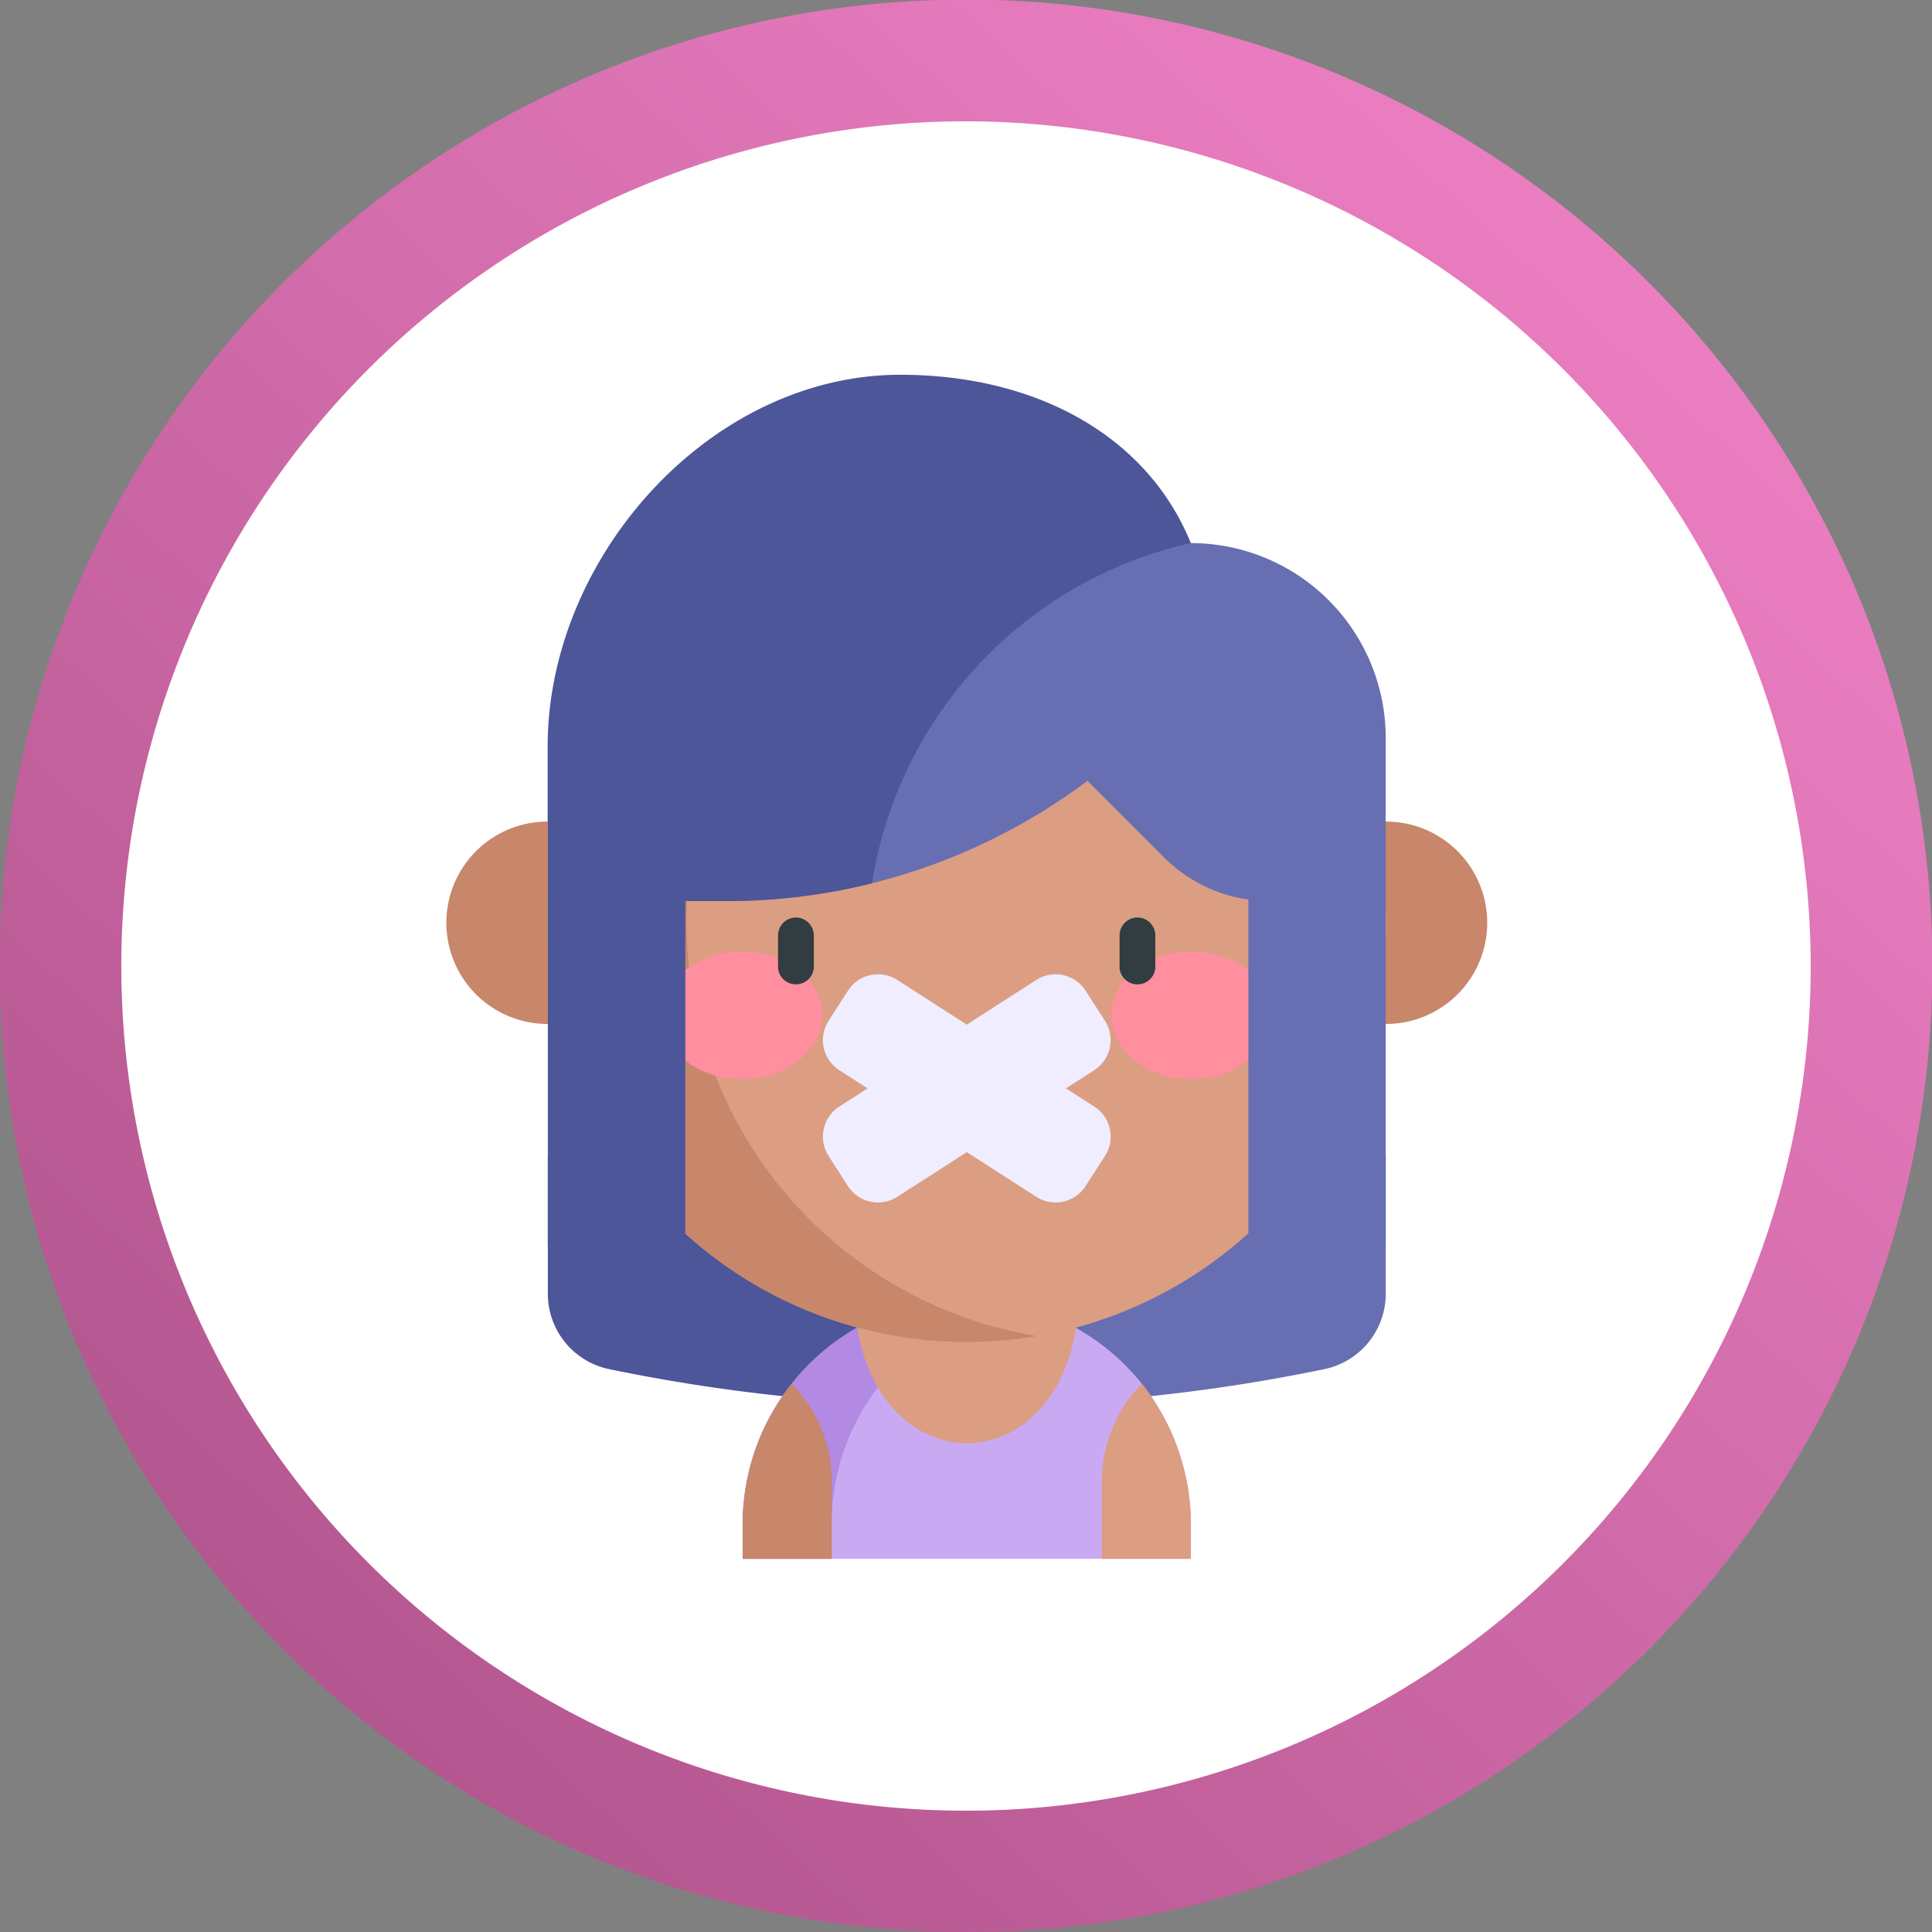 <svg xmlns="http://www.w3.org/2000/svg" xmlns:xlink="http://www.w3.org/1999/xlink" width="86" height="86" viewBox="0 0 86 86">
  <rect x="0" y="0" width="86" height="86" fill="#808080" stroke="none"/>
  <defs>
    <linearGradient id="linear-gradient" x1="0.15" y1="0.869" x2="0.862" y2="0.088" gradientUnits="objectBoundingBox">
      <stop offset="0" stop-color="#b3568f"/>
      <stop offset="1" stop-color="#ee80c4"/>
    </linearGradient>
  </defs>
  <g id="why-us-discretion" transform="translate(-54 -3935)">
    <circle id="Ellipse_146" data-name="Ellipse 146" cx="39" cy="39" r="39" transform="translate(58 3939)" fill="#fff"/>
    <path id="Exclusion_2" data-name="Exclusion 2" d="M43,86a42.8,42.8,0,0,1-24.042-7.344A43.126,43.126,0,0,1,3.379,59.738,42.943,42.943,0,0,1,7.344,18.958,43.126,43.126,0,0,1,26.263,3.379,42.943,42.943,0,0,1,67.042,7.344,43.126,43.126,0,0,1,82.621,26.262a42.944,42.944,0,0,1-3.965,40.779A43.126,43.126,0,0,1,59.738,82.621,42.731,42.731,0,0,1,43,86ZM43,5.4A37.6,37.6,0,1,0,80.6,43,37.642,37.642,0,0,0,43,5.4Z" transform="translate(54 3935)" fill="url(#linear-gradient)"/>
    <g id="silent" transform="translate(73.869 3951.682)">
      <g id="Group_4" data-name="Group 4" transform="translate(4.517 34.818)">
        <path id="Path_150" data-name="Path 150" d="M248.5,328.311v11.076a78.507,78.507,0,0,0,15.916-1.63h0a3.428,3.428,0,0,0,2.733-3.357v-6.088Z" transform="translate(-229.851 -328.311)" fill="#676fb2"/>
        <path id="Path_151" data-name="Path 151" d="M72.646,328.311V334.4a3.429,3.429,0,0,0,2.733,3.357h0a78.508,78.508,0,0,0,15.916,1.63V328.311Z" transform="translate(-72.646 -328.311)" fill="#4c5699"/>
      </g>
      <g id="Group_5" data-name="Group 5" transform="translate(13.192 38.549)">
        <path id="Path_152" data-name="Path 152" d="M172.2,391.55a9.974,9.974,0,0,0-17.752,6.291v1.521H174.4v-1.521a10.07,10.07,0,0,0-2.2-6.291Z" transform="translate(-154.449 -385.204)" fill="#c9aaf2"/>
        <path id="Path_153" data-name="Path 153" d="M166.4,387.978a9.913,9.913,0,0,0-9.758,3.572,10.07,10.07,0,0,0-2.2,6.291v1.521h3.963v-1.521A10.065,10.065,0,0,1,166.4,387.978Z" transform="translate(-154.448 -385.204)" fill="#b28ae4"/>
        <path id="Path_154" data-name="Path 154" d="M207.411,363.5l-4.875,3.861c.557,3.431,2.716,5.147,4.875,5.148s4.318-1.715,4.875-5.148Z" transform="translate(-197.436 -363.497)" fill="#db9e82"/>
      </g>
      <g id="Group_6" data-name="Group 6" transform="translate(13.192 44.915)">
        <path id="Path_155" data-name="Path 155" d="M156.628,423.524a10.071,10.071,0,0,0-2.18,6.271v1.521h3.963v-3.452A6.177,6.177,0,0,0,156.628,423.524Z" transform="translate(-154.448 -423.524)" fill="#c8866a"/>
        <path id="Path_156" data-name="Path 156" d="M306.963,423.524a6.178,6.178,0,0,0-1.783,4.34v3.452h3.963v-1.521a10.071,10.071,0,0,0-2.18-6.271Z" transform="translate(-289.195 -423.524)" fill="#db9e82"/>
      </g>
      <g id="Group_7" data-name="Group 7" transform="translate(0 5.732)">
        <path id="Path_157" data-name="Path 157" d="M71.885,187.54H34.561a4.5,4.5,0,0,0,0,9.009H71.885a4.5,4.5,0,0,0,0-9.009Z" transform="translate(-30.057 -173.383)" fill="#c8866a"/>
        <path id="Path_158" data-name="Path 158" d="M94.3,54.306a18.663,18.663,0,1,0,15.554,18.4A18.783,18.783,0,0,0,94.3,54.306Z" transform="translate(-68.027 -54.047)" fill="#db9e82"/>
        <path id="Path_159" data-name="Path 159" d="M78.722,72.734A18.687,18.687,0,0,1,94.3,54.306a18.662,18.662,0,1,0,0,36.8A18.633,18.633,0,0,1,78.722,72.734Z" transform="translate(-68.027 -54.047)" fill="#c8866a"/>
      </g>
      <g id="Group_11" data-name="Group 11" transform="translate(9.592 25.672)">
        <g id="Group_10" data-name="Group 10" transform="translate(0)">
          <g id="Group_8" data-name="Group 8">
            <ellipse id="Ellipse_29" data-name="Ellipse 29" cx="3.573" cy="2.845" rx="3.573" ry="2.845" fill="#ff8e9e"/>
          </g>
          <g id="Group_9" data-name="Group 9" transform="translate(20.003)">
            <ellipse id="Ellipse_30" data-name="Ellipse 30" cx="3.573" cy="2.845" rx="3.573" ry="2.845" fill="#ff8e9e"/>
          </g>
        </g>
      </g>
      <g id="Group_12" data-name="Group 12" transform="translate(14.77 24.159)">
        <path id="Path_160" data-name="Path 160" d="M170.121,227.807a.8.8,0,0,0-.8.8v1.461a.8.8,0,0,0,1.591,0V228.6A.8.8,0,0,0,170.121,227.807Z" transform="translate(-169.326 -227.807)" fill="#313d40"/>
        <path id="Path_161" data-name="Path 161" d="M313.469,227.807a.8.8,0,0,0-.8.8v1.461a.8.8,0,0,0,1.591,0V228.6A.8.8,0,0,0,313.469,227.807Z" transform="translate(-297.472 -227.807)" fill="#313d40"/>
      </g>
      <g id="Group_13" data-name="Group 13" transform="translate(4.505)">
        <path id="Path_162" data-name="Path 162" d="M101.268,47.672a19.433,19.433,0,0,0-6.705-2.455A19.615,19.615,0,0,0,73.4,56.525a8.508,8.508,0,0,0-.755,3.5v18.95h6.113V63.608h1.874a26.8,26.8,0,0,0,16.035-5.353l3.39,3.39a6.649,6.649,0,0,0,3.773,1.894V78.978h6.113V56.349A8.677,8.677,0,0,0,101.268,47.672Z" transform="translate(-72.634 -40.179)" fill="#676fb2"/>
        <path id="Path_163" data-name="Path 163" d="M101.166,7.493C99.231,2.731,94.3,0,88.236,0c-8.453,0-15.7,8.1-15.7,16.549v3.34l.012-.005V38.8h6.113V23.429h1.874a26.622,26.622,0,0,0,6.441-.794A18.448,18.448,0,0,1,101.166,7.493Z" transform="translate(-72.532 0)" fill="#4c5699"/>
      </g>
      <path id="Path_164" data-name="Path 164" d="M200.684,253.727l-.86-1.338a1.591,1.591,0,0,0-2.2-.478l-3.09,1.987-3.091-1.987a1.591,1.591,0,0,0-2.2.478l-.86,1.338a1.591,1.591,0,0,0,.478,2.2l1.258.809-1.258.809a1.591,1.591,0,0,0-.478,2.2l.86,1.338a1.591,1.591,0,0,0,2.2.478l3.091-1.987,3.091,1.987a1.591,1.591,0,0,0,2.2-.478l.86-1.338a1.591,1.591,0,0,0-.478-2.2l-1.259-.809,1.259-.809A1.591,1.591,0,0,0,200.684,253.727Z" transform="translate(-171.368 -224.97)" fill="#efedff"/>
    </g>
  </g>
</svg>
